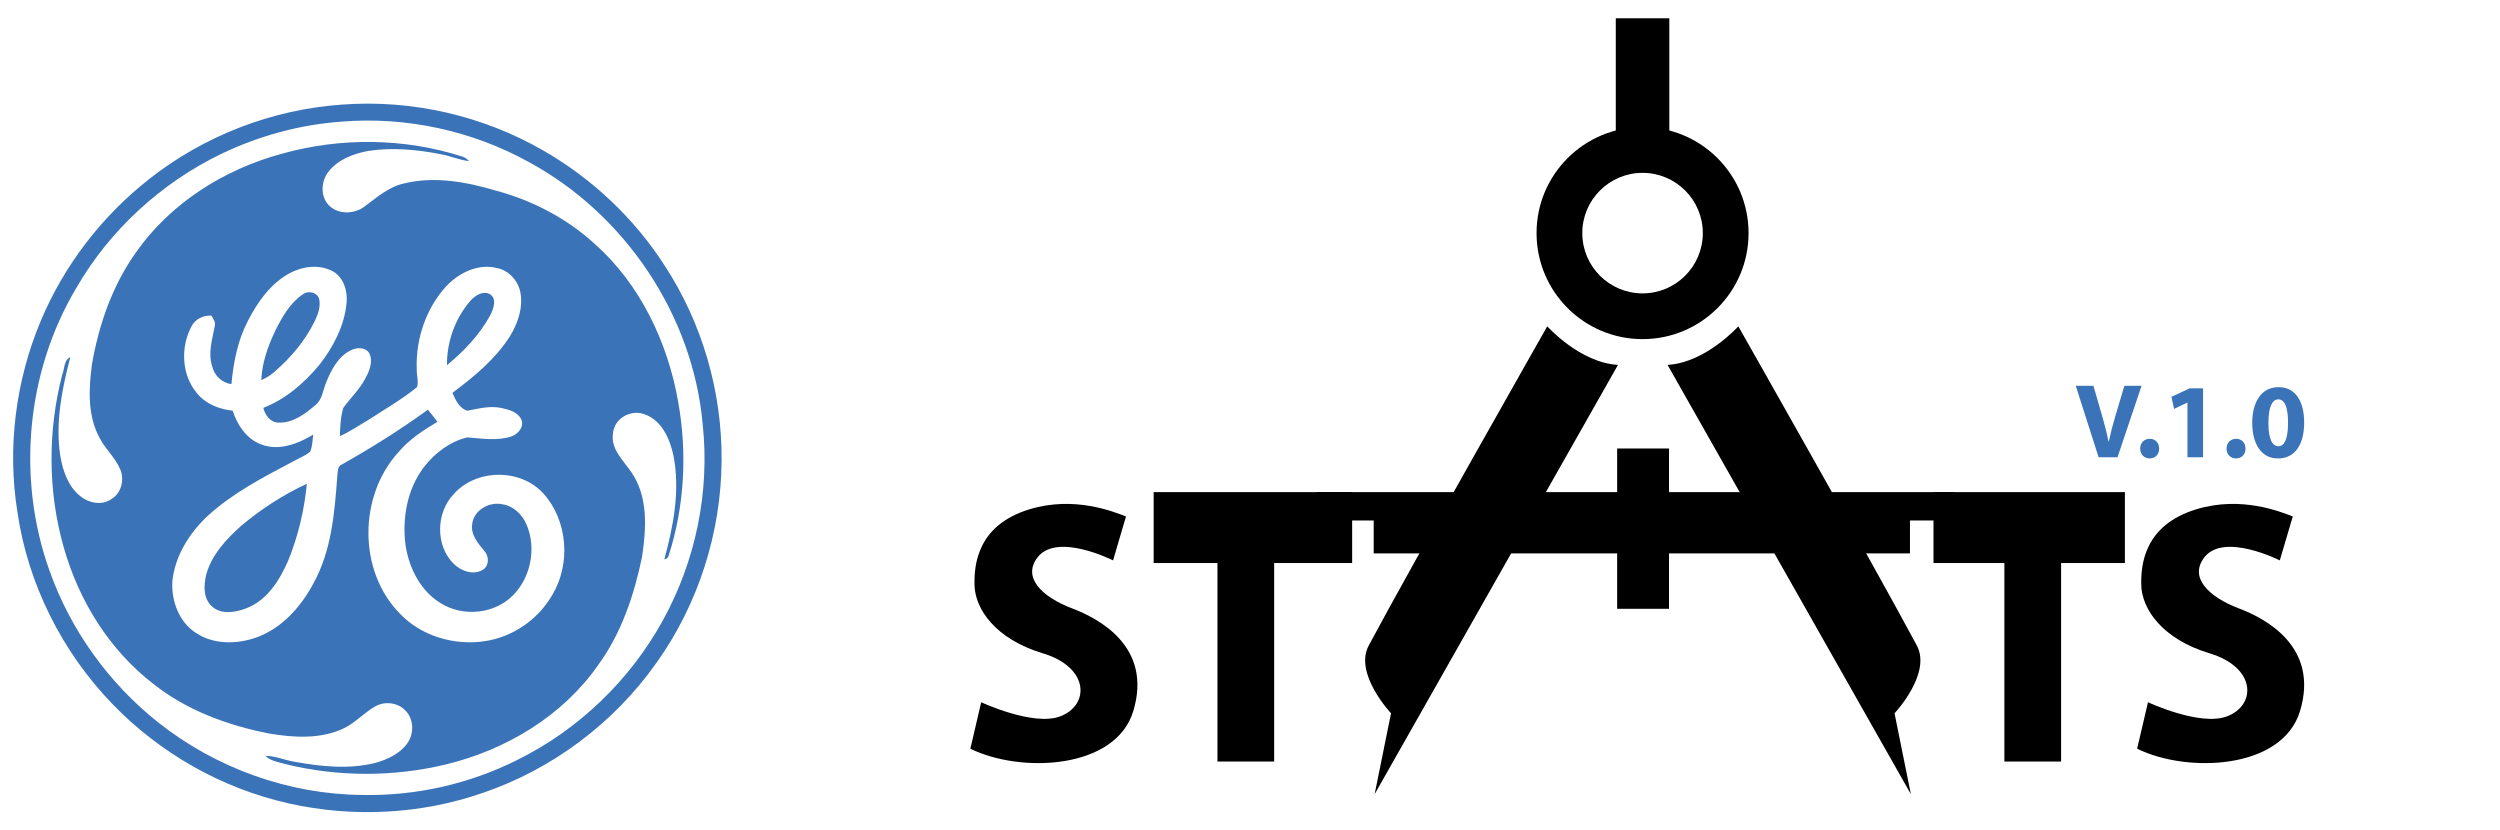 <?xml version="1.0" encoding="utf-8"?>
<!-- Generator: Adobe Illustrator 16.0.0, SVG Export Plug-In . SVG Version: 6.00 Build 0)  -->
<!DOCTYPE svg PUBLIC "-//W3C//DTD SVG 1.1//EN" "http://www.w3.org/Graphics/SVG/1.1/DTD/svg11.dtd">
<svg version="1.1" id="Layer_1" xmlns="http://www.w3.org/2000/svg" xmlns:xlink="http://www.w3.org/1999/xlink" x="0px" y="0px"
	 width="190.417px" height="63.25px" viewBox="0 0 190.417 63.25" enable-background="new 0 0 190.417 63.25" xml:space="preserve">
<g>
	<g id="_x23_3a73b8ff_1_">
		<path fill="#3A73B8" d="M26.027,7.969c5.324-0.406,10.758,0.837,15.377,3.51c3.699,2.131,6.895,5.138,9.207,8.727
			c2.875,4.389,4.395,9.642,4.35,14.884c-0.035,5.48-1.777,10.942-4.967,15.403c-3.232,4.579-7.934,8.103-13.242,9.907
			c-4.711,1.63-9.873,1.886-14.736,0.798c-5.1-1.137-9.835-3.819-13.459-7.582c-3.842-3.977-6.44-9.153-7.233-14.631
			c-0.782-4.879-0.135-9.967,1.771-14.522c1.77-4.232,4.65-7.987,8.259-10.819C15.529,10.348,20.714,8.336,26.027,7.969
			 M26.02,9.264c-3.162,0.226-6.271,1.072-9.135,2.441c-4.599,2.217-8.535,5.819-11.086,10.25
			C1.998,28.342,1.265,36.428,3.754,43.42c1.599,4.549,4.518,8.604,8.291,11.6c4.384,3.479,9.931,5.482,15.531,5.529
			c4.09,0.09,8.199-0.84,11.852-2.681c4.65-2.302,8.561-6.067,11.059-10.614c2.496-4.513,3.59-9.802,3.035-14.933
			c-0.738-8.329-5.941-16.043-13.281-20C35.934,9.95,30.923,8.864,26.02,9.264z"/>
		<path fill="#3A73B8" d="M21.48,11.706c4.482-1.255,9.336-1.199,13.771,0.231c0.191,0.06,0.342,0.202,0.492,0.329
			c-0.732-0.055-1.402-0.385-2.123-0.51c-1.813-0.361-3.691-0.541-5.529-0.267c-1.15,0.207-2.361,0.652-3.09,1.614
			c-0.551,0.714-0.607,1.836,0.029,2.514c0.707,0.748,1.965,0.708,2.748,0.104c0.926-0.681,1.824-1.491,2.98-1.744
			c2.352-0.583,4.814-0.114,7.09,0.563c2.734,0.744,5.316,2.094,7.416,4.006c3.492,3.086,5.594,7.52,6.391,12.063
			c0.695,3.879,0.486,7.931-0.717,11.689c-0.043,0.176-0.154,0.278-0.34,0.307c0.701-2.559,1.217-5.273,0.695-7.915
			c-0.273-1.274-0.9-2.713-2.244-3.149c-1.025-0.363-2.277,0.344-2.359,1.458c-0.195,1.195,0.779,2.058,1.389,2.952
			c1.307,1.876,1.145,4.306,0.826,6.458c-0.602,2.91-1.572,5.809-3.338,8.236c-2.723,3.908-7.059,6.488-11.643,7.589
			c-3.984,0.951-8.205,0.945-12.184-0.035c-0.525-0.155-1.117-0.225-1.525-0.626c0.76-0.002,1.463,0.327,2.203,0.445
			c2.027,0.369,4.146,0.596,6.17,0.09c0.918-0.254,1.85-0.689,2.426-1.477c0.533-0.731,0.523-1.854-0.135-2.512
			c-0.568-0.6-1.516-0.724-2.242-0.346c-0.863,0.469-1.523,1.238-2.408,1.68c-1.777,0.864-3.842,0.736-5.738,0.416
			c-3.148-0.617-6.258-1.758-8.795-3.766c-3.369-2.588-5.703-6.366-6.847-10.434c-1.209-4.256-1.217-8.832-0.114-13.114
			c0.192-0.441,0.118-1.144,0.624-1.353c-0.646,2.445-1.156,5.009-0.764,7.544c0.2,1.125,0.594,2.314,1.525,3.047
			c0.645,0.533,1.655,0.729,2.369,0.217c0.761-0.444,1.013-1.502,0.659-2.281c-0.373-0.881-1.128-1.523-1.559-2.371
			c-0.935-1.705-0.834-3.746-0.584-5.613c0.521-2.994,1.538-5.953,3.303-8.451C12.934,15.499,17.059,12.897,21.48,11.706
			 M22.087,20.795c-1.463,0.787-2.467,2.194-3.205,3.646c-0.779,1.491-1.102,3.158-1.254,4.817
			c-0.721-0.096-1.301-0.653-1.467-1.354c-0.336-1.024,0.018-2.078,0.201-3.09c0.08-0.293-0.143-0.533-0.26-0.774
			c-0.615-0.037-1.241,0.266-1.52,0.826c-0.835,1.561-0.76,3.666,0.394,5.051c0.662,0.84,1.707,1.254,2.746,1.364
			c0.352,1.08,1.035,2.133,2.137,2.557c1.346,0.543,2.826-0.025,3.996-0.734c-0.043,0.436-0.064,0.879-0.217,1.293
			c-0.41,0.332-0.912,0.525-1.371,0.781c-2.258,1.19-4.561,2.389-6.455,4.123c-1.384,1.297-2.471,3.022-2.682,4.938
			c-0.101,1.503,0.499,3.152,1.813,3.98c1.378,0.91,3.193,0.858,4.693,0.295c1.893-0.721,3.303-2.326,4.236-4.077
			c1.377-2.479,1.613-5.37,1.816-8.144c0.055-0.324-0.016-0.785,0.367-0.925c2.254-1.268,4.443-2.646,6.537-4.163
			c0.248,0.305,0.492,0.61,0.727,0.923c-1.078,0.644-2.154,1.338-2.967,2.31c-3.043,3.328-3.094,9.042,0.096,12.29
			c1.631,1.719,4.137,2.455,6.457,2.111c2.133-0.306,4.074-1.646,5.15-3.504c1.434-2.369,1.201-5.682-0.666-7.746
			c-1.744-1.929-5.141-1.892-6.848,0.065c-1.34,1.412-1.385,3.91,0.016,5.289c0.568,0.567,1.557,0.91,2.268,0.422
			c0.459-0.33,0.418-1.038,0.047-1.422c-0.48-0.578-1.047-1.25-0.904-2.058c0.145-1.053,1.32-1.696,2.311-1.473
			c0.846,0.131,1.523,0.795,1.838,1.57c0.742,1.766,0.322,3.955-1.01,5.328c-1.412,1.473-3.869,1.705-5.572,0.613
			c-1.514-0.931-2.375-2.658-2.643-4.371c-0.277-2.065,0.119-4.295,1.4-5.979c0.826-1.065,1.977-1.942,3.301-2.259
			c1.113,0.085,2.264,0.285,3.354-0.07c0.514-0.174,1.012-0.748,0.75-1.309c-0.281-0.575-0.975-0.748-1.551-0.869
			c-0.863-0.17-1.721,0.06-2.564,0.222c-0.588-0.203-0.9-0.821-1.119-1.367c1.639-1.223,3.256-2.553,4.367-4.291
			c0.646-1.045,1.068-2.328,0.764-3.557c-0.24-0.813-0.906-1.504-1.758-1.658c-1.418-0.357-2.869,0.357-3.834,1.373
			c-1.547,1.682-2.336,4.012-2.262,6.285c-0.021,0.469,0.16,0.961,0.027,1.412c-1.16,0.938-2.461,1.691-3.711,2.499
			c-0.719,0.417-1.404,0.899-2.166,1.235c0.014-0.723,0.051-1.456,0.258-2.153c0.549-0.753,1.242-1.407,1.678-2.241
			c0.318-0.576,0.619-1.305,0.287-1.941c-0.305-0.471-0.979-0.426-1.422-0.188c-0.943,0.474-1.457,1.472-1.838,2.406
			c-0.26,0.598-0.291,1.34-0.848,1.766c-0.777,0.679-1.713,1.36-2.793,1.321c-0.615,0.002-1.027-0.578-1.156-1.123
			c1.705-0.663,3.129-1.898,4.283-3.295c1.066-1.372,1.916-2.994,2.061-4.751c0.08-0.886-0.236-1.888-1.045-2.353
			C24.343,20.117,23.079,20.272,22.087,20.795z"/>
		<path fill="#3A73B8" d="M23.063,22.418c0.396-0.3,1.051-0.172,1.238,0.312c0.145,0.597-0.074,1.202-0.33,1.733
			c-0.721,1.476-1.801,2.754-3.031,3.826c-0.307,0.279-0.662,0.496-1.037,0.662c0.051-1.311,0.5-2.574,1.059-3.75
			C21.477,24.161,22.079,23.088,23.063,22.418z"/>
		<path fill="#3A73B8" d="M35.809,22.931c0.352-0.404,0.955-0.81,1.49-0.533c0.586,0.349,0.281,1.125,0.049,1.601
			c-0.807,1.49-2.004,2.744-3.303,3.816C34.025,26.049,34.659,24.272,35.809,22.931z"/>
		<path fill="#3A73B8" d="M18.354,40.061c1.521-1.279,3.209-2.377,5.016-3.213c-0.189,1.996-0.658,3.977-1.414,5.836
			c-0.646,1.496-1.607,3.039-3.199,3.65c-0.824,0.311-1.9,0.504-2.615-0.146c-0.676-0.602-0.629-1.619-0.434-2.424
			C16.12,42.26,17.223,41.076,18.354,40.061z"/>
	</g>
	<g>
		<rect x="104.63" y="38.379" width="40.845" height="3.772"/>
		<rect x="123.173" y="34.161" width="3.951" height="12.209"/>
		<g>
			<path d="M125.108,9.681c-4.457,0-8.074,3.614-8.074,8.075s3.617,8.074,8.074,8.074c4.461,0,8.074-3.615,8.074-8.074
				C133.182,13.295,129.569,9.681,125.108,9.681z M125.108,22.346c-2.533,0-4.59-2.055-4.59-4.59c0-2.534,2.057-4.59,4.59-4.59
				c2.535,0,4.59,2.056,4.59,4.59C129.698,20.292,127.643,22.346,125.108,22.346z"/>
		</g>
		<rect x="123.069" y="1.393" width="4.078" height="11.263"/>
		<path d="M117.85,24.854c0,0,2.475,2.773,5.387,2.939l-18.535,32.698l1.248-6.163c0,0-2.848-3.018-1.697-5.162
			C107.507,43.07,117.85,24.854,117.85,24.854z"/>
		<path d="M132.401,24.854c0,0-2.479,2.773-5.389,2.939l18.534,32.698l-1.246-6.163c0,0,2.847-3.018,1.699-5.162
			C142.741,43.07,132.401,24.854,132.401,24.854z"/>
		<path d="M74.734,53.488c0,0,3.938,1.838,5.994,1.084c2.262-0.828,2.295-3.73-1.307-4.814c-3.605-1.084-5.154-3.377-5.195-5.194
			C74.189,43,74.447,40.006,78.4,38.795c3.434-1.053,6.439,0.19,7.364,0.541l-0.986,3.348c0,0-4.258-2.16-5.75-0.233
			c-1.168,1.509,0.277,2.996,2.658,3.9c1.958,0.741,6.122,2.885,4.633,7.809c-1.353,4.462-8.588,4.75-12.41,2.867L74.734,53.488z"/>
		<path d="M163.606,53.488c0,0,3.938,1.838,5.992,1.084c2.264-0.828,2.293-3.73-1.31-4.814c-3.601-1.084-5.151-3.377-5.195-5.194
			c-0.034-1.563,0.224-4.558,4.179-5.769c3.432-1.053,6.438,0.19,7.362,0.541l-0.989,3.348c0,0-4.256-2.16-5.746-0.233
			c-1.17,1.509,0.272,2.996,2.656,3.9c1.957,0.741,6.12,2.885,4.631,7.809c-1.349,4.462-8.584,4.75-12.408,2.867L163.606,53.488z"/>
		<polygon points="102.989,37.484 87.87,37.484 87.87,42.885 92.729,42.885 92.729,58.004 97.048,58.004 97.048,42.885 
			102.989,42.885 		"/>
		<polygon points="161.846,37.484 147.268,37.484 147.268,42.885 152.667,42.885 152.667,58.004 156.987,58.004 156.987,42.885 
			161.846,42.885 		"/>
		<rect x="100.29" y="37.484" width="48.598" height="2.16"/>
	</g>
</g>
<g>
	<path fill="#3A73B8" d="M159.845,34.828l-1.742-5.444h1.347l0.664,2.302c0.185,0.646,0.354,1.267,0.484,1.947h0.022
		c0.138-0.654,0.307-1.301,0.495-1.923l0.692-2.326h1.309l-1.832,5.444H159.845z"/>
	<path fill="#3A73B8" d="M163.011,34.174c0-0.436,0.297-0.752,0.728-0.752c0.428,0,0.718,0.307,0.718,0.752
		c0,0.428-0.29,0.743-0.728,0.743C163.308,34.917,163.011,34.602,163.011,34.174z"/>
	<path fill="#3A73B8" d="M166.611,30.668h-0.016l-1.002,0.476l-0.201-0.92l1.388-0.646h1.019v5.251h-1.188V30.668z"/>
	<path fill="#3A73B8" d="M169.588,34.174c0-0.436,0.3-0.752,0.728-0.752s0.718,0.307,0.718,0.752c0,0.428-0.29,0.743-0.725,0.743
		C169.888,34.917,169.588,34.602,169.588,34.174z"/>
	<path fill="#3A73B8" d="M175.501,32.178c0,1.624-0.654,2.739-1.994,2.739c-1.356,0-1.957-1.221-1.963-2.706
		c0-1.519,0.645-2.722,2.004-2.722C174.953,29.489,175.501,30.74,175.501,32.178z M172.78,32.211
		c-0.007,1.203,0.283,1.776,0.759,1.776s0.734-0.597,0.734-1.792c0-1.164-0.249-1.778-0.744-1.778
		C173.08,30.417,172.773,30.99,172.78,32.211z"/>
</g>
</svg>
